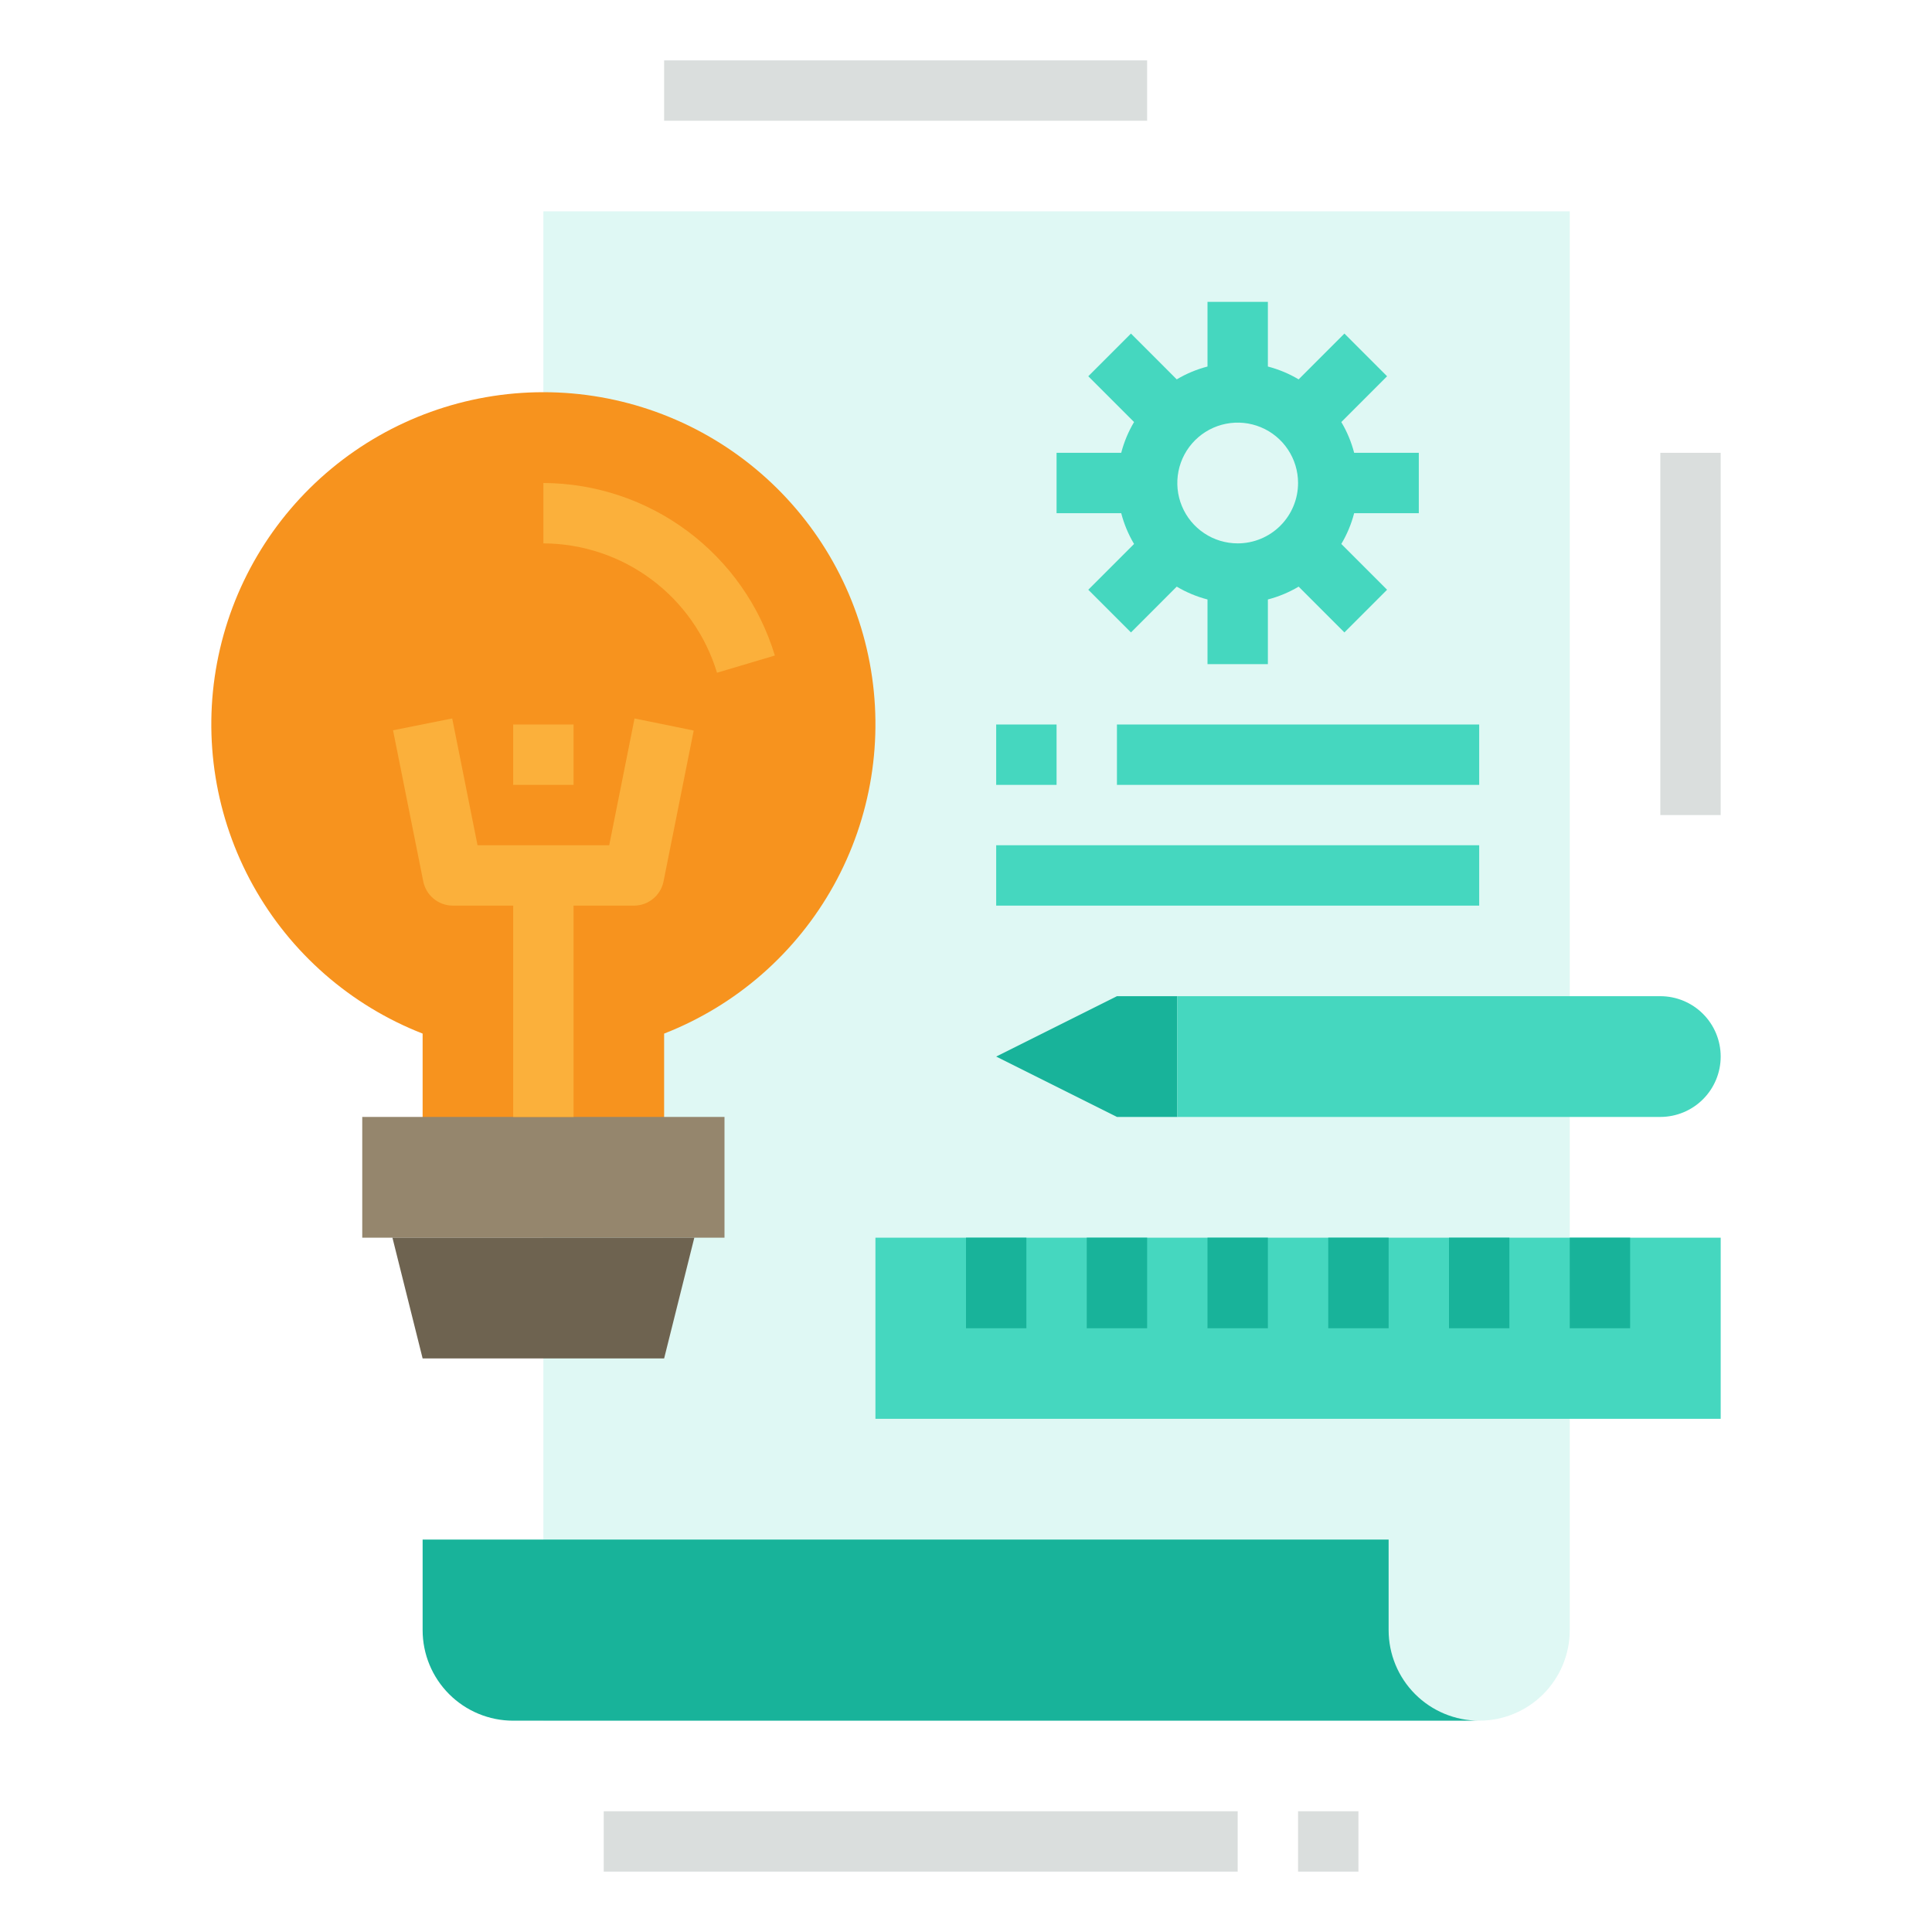 <svg width="272" height="272" viewBox="0 0 272 272" fill="none" xmlns="http://www.w3.org/2000/svg">
<path d="M76.5 29.75H221V229.5C221 232.882 219.657 236.125 217.266 238.516C214.875 240.907 211.632 242.25 208.25 242.25H76.5V29.75Z" fill="#45D7BF" fill-opacity="0.17"/>
<path d="M72.25 242.25C68.868 242.25 65.626 240.907 63.234 238.516C60.843 236.125 59.5 232.882 59.5 229.5V216.75H195.5V229.5C195.5 232.882 196.843 236.125 199.234 238.516C201.625 240.907 204.868 242.25 208.25 242.25H72.25Z" fill="#18B39A"/>
<path d="M93.5 161.5V145.516C103.652 141.553 112.101 134.167 117.386 124.636C122.67 115.105 124.459 104.027 122.443 93.317C120.427 82.607 114.732 72.938 106.343 65.981C97.954 59.024 87.398 55.216 76.5 55.216C65.602 55.216 55.046 59.024 46.657 65.981C38.268 72.938 32.573 82.607 30.557 93.317C28.541 104.027 30.33 115.105 35.614 124.636C40.899 134.167 49.348 141.553 59.5 145.516V161.5H93.5Z" fill="#F7931E"/>
<path d="M102 157.25H51V174.25H102V157.25Z" fill="#95866D"/>
<path d="M97.75 174.25L93.5 191.25H59.5L55.25 174.25H97.75Z" fill="#6E6350"/>
<path d="M85.769 119H67.231L63.665 101.15L55.335 102.816L59.585 124.066C59.774 125.032 60.293 125.903 61.052 126.529C61.812 127.155 62.766 127.499 63.75 127.5H72.25V157.25H80.75V127.5H89.25C90.23 127.5 91.18 127.162 91.939 126.542C92.698 125.923 93.219 125.06 93.415 124.1L97.665 102.85L89.335 101.15L85.769 119Z" fill="#FBB03B"/>
<path d="M80.75 102H72.25V110.5H80.75V102Z" fill="#FBB03B"/>
<path d="M76.5 68V76.5C81.987 76.522 87.322 78.303 91.721 81.581C96.121 84.859 99.354 89.461 100.946 94.711L109.089 92.289C106.97 85.287 102.661 79.149 96.795 74.777C90.929 70.405 83.816 68.03 76.5 68Z" fill="#FBB03B"/>
<path d="M157.25 140.25L140.25 148.75L157.25 157.25H165.75V140.25H157.25Z" fill="#18B39A"/>
<path d="M233.75 140.25H165.75V157.25H233.75C236.004 157.25 238.166 156.354 239.76 154.76C241.354 153.166 242.25 151.004 242.25 148.75C242.25 146.496 241.354 144.334 239.76 142.74C238.166 141.146 236.004 140.25 233.75 140.25Z" fill="#45D7BF"/>
<path d="M148.75 102H140.25V110.5H148.75V102Z" fill="#45D7BF"/>
<path d="M208.25 102H157.25V110.5H208.25V102Z" fill="#45D7BF"/>
<path d="M208.25 119H140.25V127.5H208.25V119Z" fill="#45D7BF"/>
<path d="M199.75 72.25V63.75H190.647C190.252 62.228 189.644 60.77 188.84 59.419L195.283 52.972L189.274 46.962L182.831 53.41C181.48 52.606 180.022 51.998 178.5 51.603V42.5H170V51.603C168.478 51.998 167.02 52.606 165.669 53.41L159.226 46.962L153.217 52.972L159.66 59.419C158.856 60.77 158.248 62.228 157.853 63.75H148.75V72.25H157.853C158.248 73.772 158.856 75.23 159.66 76.581L153.217 83.028L159.226 89.037L165.669 82.59C167.02 83.394 168.478 84.002 170 84.397V93.5H178.5V84.397C180.022 84.002 181.48 83.394 182.831 82.59L189.274 89.037L195.283 83.028L188.84 76.581C189.644 75.23 190.252 73.772 190.647 72.25H199.75ZM174.25 76.5C172.569 76.5 170.925 76.001 169.528 75.067C168.13 74.133 167.04 72.806 166.397 71.253C165.754 69.7 165.585 67.991 165.913 66.342C166.241 64.693 167.051 63.178 168.24 61.99C169.428 60.801 170.943 59.991 172.592 59.663C174.241 59.335 175.95 59.504 177.503 60.147C179.056 60.79 180.384 61.88 181.317 63.278C182.251 64.675 182.75 66.319 182.75 68C182.75 70.254 181.854 72.416 180.26 74.01C178.666 75.605 176.504 76.5 174.25 76.5Z" fill="#45D7BF"/>
<path d="M242.25 174.25H123.25V199.75H242.25V174.25Z" fill="#45D7BF"/>
<path d="M174.25 255H85V263.5H174.25V255Z" fill="#ACB3B2" fill-opacity="0.44"/>
<path d="M191.25 255H182.75V263.5H191.25V255Z" fill="#ACB3B2" fill-opacity="0.44"/>
<path d="M242.25 63.75H233.75V114.75H242.25V63.75Z" fill="#ACB3B2" fill-opacity="0.44"/>
<path d="M161.5 8.5H93.5V17H161.5V8.5Z" fill="#ACB3B2" fill-opacity="0.44"/>
<path d="M161.5 174.25H153V187H161.5V174.25Z" fill="#18B39A"/>
<path d="M144.5 174.25H136V187H144.5V174.25Z" fill="#18B39A"/>
<path d="M178.5 174.25H170V187H178.5V174.25Z" fill="#18B39A"/>
<path d="M195.5 174.25H187V187H195.5V174.25Z" fill="#18B39A"/>
<path d="M212.5 174.25H204V187H212.5V174.25Z" fill="#18B39A"/>
<path d="M229.5 174.25H221V187H229.5V174.25Z" fill="#18B39A"/>
</svg>
